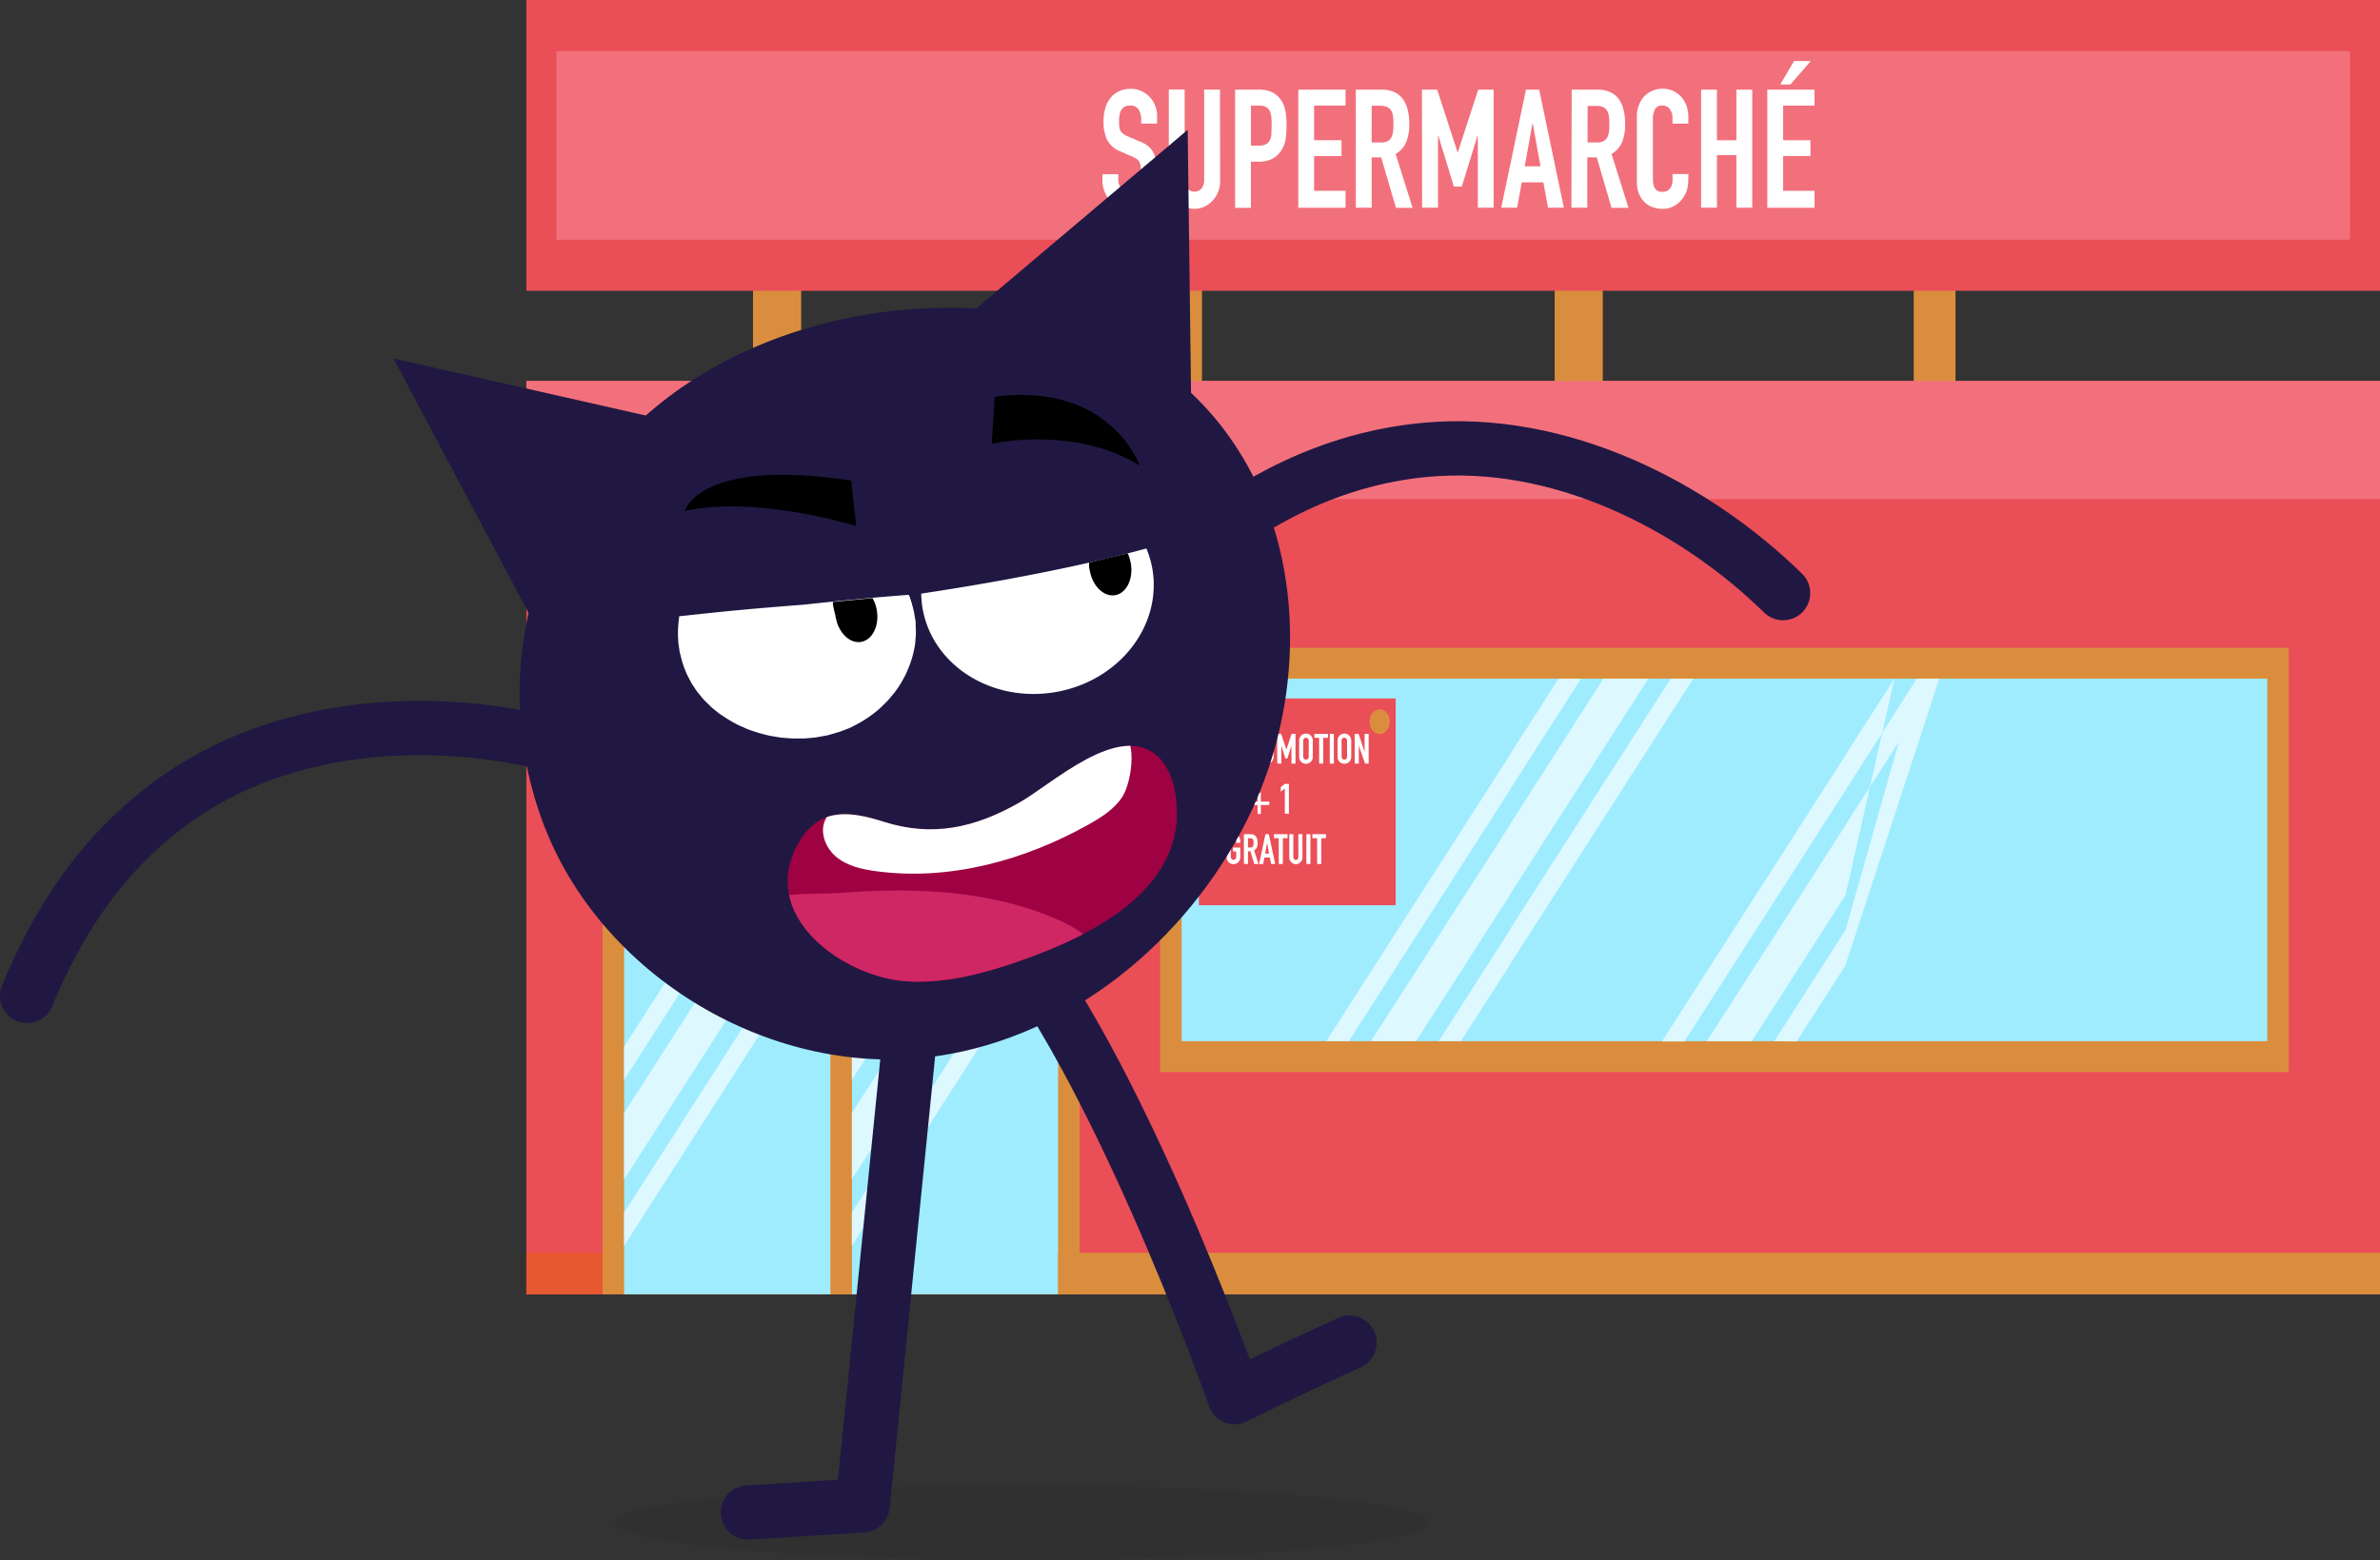 <svg viewBox="0 0 701.41 459.84" xmlns="http://www.w3.org/2000/svg" xmlns:xlink="http://www.w3.org/1999/xlink"><rect x="0" y="0" width="701.41" height="459.84" fill="#333333" stroke="none"/><clipPath id="a"><path d="m260.37 242.21c-9.49-3-18.45-4.35-24.5 5.36-13.54 21.79 12.5 40.79 32 41.74 11.07.54 22-2.31 32.51-6 21.84-7.59 51-22 45.9-50-.73-3.9-2.25-7.82-5.21-10.47-11.4-10.18-31.13 8.4-40.7 13.76-13.08 7.45-25.63 10.21-40 5.61z"/></clipPath><path d="m155.13 112.29h546.28v269.22h-546.28z" fill="#ea4e57"/><path d="m341.89 190.96h332.63v125.04h-332.63z" fill="#da8e3d"/><path d="m348.24 200.05h319.94v106.86h-319.94z" fill="#9fecff"/><path d="m444.91 284.42 54.09-84.37h-6.62l-47.48 74.06zm0-20.63v-20.63l27.64-43.11h13.24zm0-30.9v-10.36l14.42-22.48h6.61zm-14.38 74 14.47-22.47v-10.31l-21 32.8zm14.47-84.36v10.32l-47.49 74.06h-6.65zm0 20.63v20.63l-27.66 43.12h-13.29z" fill="#def8ff"/><path d="m244.71 190.96h73.47v190.55h-73.47z" fill="#da8e3d"/><path d="m251.05 199.46h60.78v182.05h-60.78z" fill="#9fecff"/><path d="m311.84 369.3h389.57v12.22h-389.57z" fill="#da8e3d"/><path d="m177.59 190.96h73.47v190.55h-73.47z" fill="#da8e3d"/><path d="m183.93 199.46h60.78v182.05h-60.78z" fill="#9fecff"/><path d="m183.93 318.32 60.78-94.78v-9.78l-60.78 94.79z" fill="#def8ff"/><path d="m183.93 347.66 60.78-94.78v-19.56l-60.78 94.78z" fill="#def8ff"/><path d="m183.93 367.21 60.78-94.78v-9.77l-60.78 94.78z" fill="#def8ff"/><path d="m221.92 82.75h14.19v40.07h-14.19z" fill="#da8e3d"/><path d="m340.04 82.75h14.19v40.07h-14.19z" fill="#da8e3d"/><path d="m458.17 82.75h14.19v40.07h-14.19z" fill="#da8e3d"/><path d="m564 82.75h12.3v40.07h-12.3z" fill="#da8e3d"/><path d="m155.13 0h546.28v85.72h-546.28z" fill="#ea4e57"/><path d="m155.13 112.29h546.28v34.83h-546.28z" fill="#f2707c"/><path d="m543.9 284.42 27.62-84.37h-6.61l-21 74.06zm0-20.63v-20.63l27.65-43.11h-13.24zm0-30.9v-10.36l14.41-22.48h6.62zm-14.42 74.11 14.42-22.48v-10.41l-21 32.8zm14.42-84.38v10.32l-47.5 74.06h-6.61zm0 20.63v20.63l-27.65 43.08h-13.25z" fill="#def8ff"/><path d="m251.05 318.32 60.79-94.78v-9.78l-60.79 94.79z" fill="#def8ff"/><path d="m251.05 347.66 60.79-94.78v-19.56l-60.79 94.78z" fill="#def8ff"/><path d="m251.05 367.21 60.79-94.78v-9.77l-60.79 94.78z" fill="#def8ff"/><path d="m155.13 369.3h22.46v12.22h-22.46z" fill="#e85931"/><path d="m163.97 15.07h528.6v55.58h-528.6z" fill="#f2707c"/><path d="m341 36.44h-4.67v-1.13a5.5 5.5 0 0 0 -.76-3 2.73 2.73 0 0 0 -2.57-1.2 3 3 0 0 0 -1.58.38 2.9 2.9 0 0 0 -1 1 4.44 4.44 0 0 0 -.48 1.41 10.61 10.61 0 0 0 -.14 1.69 13.27 13.27 0 0 0 .07 1.76 3.06 3.06 0 0 0 .35 1.22 2.84 2.84 0 0 0 .8.89 7.12 7.12 0 0 0 1.44.77l3.53 1.52a8.55 8.55 0 0 1 2.56 1.49 6 6 0 0 1 1.49 2 8.69 8.69 0 0 1 .71 2.64 27.67 27.67 0 0 1 .18 3.4 18.05 18.05 0 0 1 -.41 4.08 8.8 8.8 0 0 1 -1.35 3.22 6.57 6.57 0 0 1 -2.49 2.13 8.6 8.6 0 0 1 -3.81.79 8 8 0 0 1 -3.16-.64 7.5 7.5 0 0 1 -2.51-1.74 7.92 7.92 0 0 1 -1.68-2.65 8.92 8.92 0 0 1 -.62-3.27v-1.84h4.67v1.64a4.34 4.34 0 0 0 .76 2.47 2.83 2.83 0 0 0 2.54 1.06 4 4 0 0 0 1.86-.36 2.37 2.37 0 0 0 1-1 4.46 4.46 0 0 0 .45-1.63c.06-.66.08-1.37.08-2.16a19.43 19.43 0 0 0 -.08-2.25 3.87 3.87 0 0 0 -.4-1.41 2.39 2.39 0 0 0 -.82-.88 12.48 12.48 0 0 0 -1.4-.74l-3.34-1.46a7.55 7.55 0 0 1 -4-3.53 12.61 12.61 0 0 1 -1-5.45 13.74 13.74 0 0 1 .51-3.72 8.8 8.8 0 0 1 1.49-3 7 7 0 0 1 2.5-2 7.7 7.7 0 0 1 3.53-.76 7.12 7.12 0 0 1 3.18.69 7.63 7.63 0 0 1 2.47 1.81 8 8 0 0 1 2.1 5.25z" fill="#fff"/><path d="m359.59 53.4a8.34 8.34 0 0 1 -2.22 5.74 7.87 7.87 0 0 1 -2.4 1.77 7.05 7.05 0 0 1 -5.86 0 7.76 7.76 0 0 1 -2.43-1.77 8.09 8.09 0 0 1 -1.63-2.56 8.43 8.43 0 0 1 -.59-3.18v-27h4.67v26.5a3.93 3.93 0 0 0 .82 2.74 2.85 2.85 0 0 0 4 .09.76.76 0 0 0 .09-.09 3.84 3.84 0 0 0 .83-2.74v-26.48h4.67z" fill="#fff"/><path d="m364 26.42h7a9.79 9.79 0 0 1 3.39.54 6.58 6.58 0 0 1 2.64 1.9 7.52 7.52 0 0 1 1.65 3.21 20.65 20.65 0 0 1 .46 5 26 26 0 0 1 -.24 3.93 9 9 0 0 1 -1.08 3 7 7 0 0 1 -2.57 2.65 8.24 8.24 0 0 1 -4.21 1h-2.38v13.61h-4.66zm4.67 16.52h2.24a4.53 4.53 0 0 0 2.2-.44 2.6 2.6 0 0 0 1.14-1.2 4.78 4.78 0 0 0 .44-1.83c0-.71.07-1.51.07-2.4s0-1.58-.07-2.32a5.88 5.88 0 0 0 -.41-1.9 2.8 2.8 0 0 0 -1.11-1.27 3.89 3.89 0 0 0 -2.11-.46h-2.39z" fill="#fff"/><path d="m382.62 26.42h13.93v4.7h-9.27v10.21h8.07v4.67h-8.07v10.24h9.27v5h-13.93z" fill="#fff"/><path d="m399.57 26.42h7.51q8.25 0 8.25 10.22a13.79 13.79 0 0 1 -.89 5.2 7.11 7.11 0 0 1 -3.14 3.53l5 15.89h-4.9l-4.35-14.87h-2.8v14.83h-4.67zm4.67 15.58h2.65a4.48 4.48 0 0 0 2-.36 2.58 2.58 0 0 0 1.11-1.09 4.72 4.72 0 0 0 .53-1.68 19.38 19.38 0 0 0 0-4.65 4.34 4.34 0 0 0 -.58-1.71 2.63 2.63 0 0 0 -1.21-1 5.16 5.16 0 0 0 -2.06-.34h-2.43z" fill="#fff"/><path d="m419.06 26.42h4.49l6 18.43h.1l6-18.43h4.54v34.8h-4.66v-21.22h-.1l-4.62 15h-2.34l-4.58-15h-.09v21.22h-4.69z" fill="#fff"/><path d="m449.72 26.42h3.89l7.28 34.8h-4.67l-1.38-7.47h-6.36l-1.37 7.47h-4.68zm2 10h-.09l-2.28 12.61h4.65z" fill="#fff"/><path d="m463.19 26.42h7.51q8.25 0 8.24 10.22a13.56 13.56 0 0 1 -.88 5.2 7.14 7.14 0 0 1 -3.13 3.53l5 15.89h-5l-4.35-14.87h-2.79v14.83h-4.68zm4.67 15.58h2.65a4.43 4.43 0 0 0 2-.36 2.64 2.64 0 0 0 1.12-1.05 4.78 4.78 0 0 0 .53-1.68 16.47 16.47 0 0 0 .13-2.33 16.41 16.41 0 0 0 -.13-2.32 4.55 4.55 0 0 0 -.57-1.71 2.65 2.65 0 0 0 -1.22-1 5.19 5.19 0 0 0 -2.06-.34h-2.42z" fill="#fff"/><path d="m497.53 53.45a8.54 8.54 0 0 1 -.57 3.08 7.88 7.88 0 0 1 -3.96 4.38 6.52 6.52 0 0 1 -2.91.66 10.24 10.24 0 0 1 -2.7-.39 6.29 6.29 0 0 1 -2.47-1.35 7.18 7.18 0 0 1 -1.81-2.52 9.39 9.39 0 0 1 -.71-4v-19.17a8.78 8.78 0 0 1 .6-3.14 7.5 7.5 0 0 1 1.55-2.55 7.23 7.23 0 0 1 2.41-1.68 7.48 7.48 0 0 1 3.09-.61 7.14 7.14 0 0 1 5.36 2.32 8 8 0 0 1 1.59 2.62 9.64 9.64 0 0 1 .57 3.33v2h-4.67v-1.7a4.2 4.2 0 0 0 -.78-2.54 2.45 2.45 0 0 0 -2.1-1.07 2.32 2.32 0 0 0 -2.32 1.14 6.52 6.52 0 0 0 -.57 2.92v17.82a4.79 4.79 0 0 0 .62 2.54 2.39 2.39 0 0 0 2.22 1 3.19 3.19 0 0 0 1-.16 2.68 2.68 0 0 0 1.67-1.65 4.52 4.52 0 0 0 .28-1.71v-1.72h4.67z" fill="#fff"/><path d="m501.34 26.42h4.66v14.91h5.73v-14.91h4.68v34.8h-4.68v-15.5h-5.73v15.5h-4.67z" fill="#fff"/><path d="m520.84 26.42h13.92v4.7h-9.25v10.21h8.06v4.67h-8.06v10.24h9.25v5h-13.92zm7.88-8.42h4.94l-6 6.89h-3z" fill="#fff"/><path d="m353.32 205.89h58v60.94h-58z" fill="#ea4e57"/><g fill="#fff"><path d="m361.58 216.32h1.76a2.47 2.47 0 0 1 .89.13 1.8 1.8 0 0 1 .68.48 2 2 0 0 1 .42.81 4.77 4.77 0 0 1 .11 1.25 5.49 5.49 0 0 1 -.06 1 2.15 2.15 0 0 1 -.27.77 2 2 0 0 1 -.66.68 2.17 2.17 0 0 1 -1.09.23h-.61v3.43h-1.2zm1.2 4.16h.57a1.24 1.24 0 0 0 .57-.11.86.86 0 0 0 .3-.3 1.23 1.23 0 0 0 .1-.46v-1.19a1.34 1.34 0 0 0 -.1-.49.72.72 0 0 0 -.28-.32 1.09 1.09 0 0 0 -.54-.11h-.62z"/><path d="m366.37 216.32h1.93c1.41 0 2.11.88 2.11 2.57a3.1 3.1 0 0 1 -.23 1.31 1.72 1.72 0 0 1 -.8.88l1.3 4h-1.27l-1.12-3.75h-.72v3.75h-1.2zm1.2 3.91h.68a1.06 1.06 0 0 0 .5-.09.66.66 0 0 0 .3-.27 1 1 0 0 0 .13-.42 5.72 5.72 0 0 0 0-1.17 1.09 1.09 0 0 0 -.14-.43.68.68 0 0 0 -.32-.26 1.21 1.21 0 0 0 -.53-.09h-.62z"/><path d="m371.31 218.38a2.44 2.44 0 0 1 .18-.93 2.1 2.1 0 0 1 .46-.68 2 2 0 0 1 .65-.39 1.95 1.95 0 0 1 1.45 0 1.89 1.89 0 0 1 1.11 1.07 2.44 2.44 0 0 1 .18.93v4.62a2.19 2.19 0 0 1 -.18.94 1.74 1.74 0 0 1 -.47.67 1.92 1.92 0 0 1 -.64.4 2.23 2.23 0 0 1 -.72.13 2 2 0 0 1 -.73-.13 1.9 1.9 0 0 1 -1.11-1.07 2.19 2.19 0 0 1 -.18-.94zm1.2 4.64a.87.87 0 0 0 .24.67.89.89 0 0 0 .58.22.81.81 0 0 0 .81-.89v-4.64a.92.92 0 0 0 -.25-.67.78.78 0 0 0 -.56-.21.88.88 0 0 0 -.58.21.91.91 0 0 0 -.24.67z"/><path d="m376.4 216.32h1.17l1.54 4.64 1.53-4.64h1.16v8.77h-1.2v-5.3l-1.19 3.78h-.6l-1.18-3.78v5.3h-1.21z"/><path d="m382.87 218.38a2.12 2.12 0 0 1 .18-.93 2 2 0 0 1 .46-.68 2 2 0 0 1 .65-.39 1.92 1.92 0 0 1 1.45 0 2 2 0 0 1 .65.39 2 2 0 0 1 .47.68 2.26 2.26 0 0 1 .17.93v4.62a2.34 2.34 0 0 1 -.17.94 2 2 0 0 1 -1.12 1.07 2.13 2.13 0 0 1 -1.45 0 2.08 2.08 0 0 1 -.65-.4 1.91 1.91 0 0 1 -.46-.67 2.19 2.19 0 0 1 -.18-.94zm1.21 4.64a.84.84 0 0 0 .24.67.87.87 0 0 0 1.13 0 .84.84 0 0 0 .25-.67v-4.64a.84.84 0 0 0 -.25-.67.81.81 0 0 0 -1.37.67z"/><path d="m388.75 217.5h-1.39v-1.18h4v1.18h-1.4v7.59h-1.2z"/><path d="m391.9 216.32h1.2v8.77h-1.2z"/><path d="m394.19 218.38a2.44 2.44 0 0 1 .18-.93 2 2 0 0 1 .47-.68 1.9 1.9 0 0 1 .64-.39 1.94 1.94 0 0 1 1.46 0 1.9 1.9 0 0 1 .64.39 2 2 0 0 1 .47.68 2.44 2.44 0 0 1 .18.93v4.62a2.53 2.53 0 0 1 -.18.94 2.08 2.08 0 0 1 -.47.67 1.92 1.92 0 0 1 -.64.4 2.15 2.15 0 0 1 -1.46 0 1.92 1.92 0 0 1 -.64-.4 2.08 2.08 0 0 1 -.47-.67 2.53 2.53 0 0 1 -.18-.94zm1.21 4.62a.81.81 0 0 0 1.38.67.84.84 0 0 0 .22-.67v-4.64a.92.92 0 0 0 -.25-.67.81.81 0 0 0 -1.38.67z"/><path d="m399.23 216.32h1.16l1.77 5.29v-5.29h1.2v8.77h-1.07l-1.84-5.3v5.3h-1.2z"/><path d="m361.41 238.69 2.17-4.27a1.91 1.91 0 0 0 .19-.57 5.8 5.8 0 0 0 0-.59v-.34a1.55 1.55 0 0 0 -.06-.31.51.51 0 0 0 -.52-.33.58.58 0 0 0 -.43.16.7.7 0 0 0 -.16.48v.71h-1.2v-.69a2 2 0 0 1 .14-.74 1.88 1.88 0 0 1 .39-.6 1.69 1.69 0 0 1 1.27-.57 1.63 1.63 0 0 1 .81.18 1.5 1.5 0 0 1 .55.48 2 2 0 0 1 .32.71 2.9 2.9 0 0 1 .1.88v.53a2.94 2.94 0 0 1 0 .42 1.9 1.9 0 0 1 -.11.39c-.06.14-.13.29-.23.48l-1.76 3.53h2.17v1.25h-3.59z"/><path d="m370.64 233.64h.94v2.65h2.51v1h-2.51v2.65h-.94v-2.65h-2.5v-1h2.5z"/><path d="m378.66 232.43-1.2.93v-1.36l1.2-.93h1.2v8.77h-1.2z"/><path d="m361.51 248a2.39 2.39 0 0 1 .17-.95 2.08 2.08 0 0 1 .47-.67 1.88 1.88 0 0 1 .65-.39 2 2 0 0 1 .72-.14 2.19 2.19 0 0 1 .72.14 1.88 1.88 0 0 1 .65.39 2.08 2.08 0 0 1 .47.67 2.39 2.39 0 0 1 .17.95v.44h-1.2v-.44a.87.87 0 0 0 -.24-.67.85.85 0 0 0 -1.14 0 .87.87 0 0 0 -.24.67v4.63a.81.81 0 1 0 1.62 0v-1.66h-.95v-1.13h2.15v2.76a2.26 2.26 0 0 1 -.17.93 1.91 1.91 0 0 1 -1.12 1.07 1.92 1.92 0 0 1 -1.44 0 1.91 1.91 0 0 1 -1.12-1.07 2.26 2.26 0 0 1 -.17-.93z"/><path d="m366.59 245.89h1.93c1.42 0 2.12.89 2.12 2.58a3.5 3.5 0 0 1 -.23 1.32 1.87 1.87 0 0 1 -.81.88l1.3 4h-1.27l-1.12-3.74h-.72v3.74h-1.2zm1.2 3.92h.68a1.24 1.24 0 0 0 .51-.08.69.69 0 0 0 .29-.27 1.28 1.28 0 0 0 .14-.43 5.72 5.72 0 0 0 0-1.17 1.11 1.11 0 0 0 -.15-.43.61.61 0 0 0 -.31-.26 1.21 1.21 0 0 0 -.53-.09h-.63z"/><path d="m372.94 245.89h1l1.87 8.78h-1.2l-.36-1.89h-1.63l-.35 1.89h-1.2zm.5 2.53-.59 3.19h1.15z"/><path d="m376.85 247.08h-1.4v-1.19h4v1.19h-1.38v7.59h-1.2z"/><path d="m383.85 252.7a2 2 0 0 1 -.58 1.45 1.88 1.88 0 0 1 -.61.43 1.79 1.79 0 0 1 -1.5 0 1.82 1.82 0 0 1 -.62-.43 2.37 2.37 0 0 1 -.43-.65 2.15 2.15 0 0 1 -.15-.8v-6.81h1.2v6.69a1 1 0 0 0 .22.69.75.75 0 0 0 1.05 0 1 1 0 0 0 .21-.69v-6.69h1.2z"/><path d="m385 245.89h1.2v8.78h-1.2z"/><path d="m388.16 247.08h-1.39v-1.19h4v1.19h-1.38v7.59h-1.21z"/></g><path d="m409.6 212.73c0 2-1.34 3.66-3 3.66s-3-1.64-3-3.66 1.33-3.66 3-3.66 3 1.64 3 3.66" fill="#da8e3d"/><path d="m361 212.73c0 2-1.33 3.66-3 3.66s-3-1.64-3-3.66 1.34-3.66 3-3.66 3 1.64 3 3.66" fill="#da8e3d"/><path d="m525.49 174.83c-25.92-25.37-65.49-46.13-105.93-42.18-27.72 2.71-50.07 15.23-68.18 29.78" fill="none" stroke="#201842" stroke-linecap="round" stroke-linejoin="round" stroke-width="16"/><path d="m166.51 220.45c-34.95-9.71-79.61-8.83-113.15 14.12-23 15.71-36.53 37.5-45.36 59" fill="none" stroke="#201842" stroke-linecap="round" stroke-linejoin="round" stroke-width="16"/><ellipse cx="301" cy="448.84" opacity=".07" rx="119.96" ry="11"/><path d="m332 102.14c50.74 27.28 59.46 92.14 35.31 140-17.79 35.29-51.67 63.29-90.76 69.11-48.5 7.23-100-23.39-116.79-69.46-17.91-49 1.52-102.61 45-130.15 23.71-15 52.18-21.73 80.2-20.85q2.21.08 4.41.21c14.79 1 29.55 4.15 42.63 11.14z" fill="#201842"/><path d="m170.8 208.97-54.86-103.32 107.18 24.27z" fill="#201842"/><path d="m351.18 128.86-1.16-90.59-81.68 69.04z" fill="#201842"/><path d="m220.41 445.84 33.83-2.09 17.97-178.69" fill="none" stroke="#201842" stroke-linecap="round" stroke-linejoin="round" stroke-width="16"/><path d="m397.72 395.77c-16.24 7.29-33.85 16.07-33.85 16.07s-37.87-108.2-74.72-145.23" fill="none" stroke="#201842" stroke-linecap="round" stroke-linejoin="round" stroke-width="16"/><path d="m197.56 241.71c27.11 15.75 62.28 16.54 90 2 1.3-.68 2.72-1.57 3-3a4.46 4.46 0 0 0 -.3-2.37c-2.51-7.29-9.25-12.46-16.63-14.8s-15.27-2.24-23-1.81c-16.93.93-34.55 3.59-48.32 13.5" fill="#201842"/><path d="m260.37 242.21c-9.49-3-18.45-4.35-24.5 5.36-13.54 21.79 12.5 40.79 32 41.74 11.07.54 22-2.31 32.51-6 21.84-7.59 51-22 45.9-50-.73-3.9-2.25-7.82-5.21-10.47-11.4-10.18-31.13 8.4-40.7 13.76-13.08 7.45-25.63 10.21-40 5.61z" fill="#9e0242"/><g clip-path="url(#a)"><path d="m328.82 214.7c-5.37-1.06-16.52 7.67-21.72 9.58-16.6 6.06-34.33 8-51.67 10.87-4.86.79-10.49 2.26-12.36 6.82-1.53 3.77.43 8.31 3.64 10.83s7.38 3.46 11.43 4c21.59 2.93 43.73-3.14 62.74-13.79 3.81-2.14 7.68-4.6 10-8.31 2.72-4.39 4.91-18.61-2.06-20z" fill="#fff"/></g><g clip-path="url(#a)"><path d="m247.71 263.21c-6.85.53-24.51-.66-28.92 5.45-5.67 7.77 7.18 17.52 12.75 20.76 23.65 13.74 53 15.48 79.45 8.72 5.41-1.4 11.52-3.8 13.35-9.1 1.35-3.91-.13-8.37-2.85-11.47s-6.48-5.07-10.26-6.7c-19.96-8.59-42.11-9.34-63.52-7.66z" fill="#ce2764"/></g><path d="m337.86 161.67c-9.87 2.72-32.27 8.19-66.36 13.31a28.56 28.56 0 0 0 .39 4.33c2.9 16.83 20.39 27.88 39.09 24.71s31.51-19.42 28.64-36.32a28.34 28.34 0 0 0 -1.76-6" fill="#fff"/><path d="m267.89 175.55c-18.82 2.74-41 5.34-66.53 7.3a28.21 28.21 0 0 0 .07 9c2.89 16.83 20.39 27.91 39.08 24.71s31.52-19.46 28.63-36.33a26.79 26.79 0 0 0 -1.25-4.75" fill="#fff"/><path d="m267.86 175.41v.1a25.32 25.32 0 0 1 1.14 3.49l.24.88a4.21 4.21 0 0 1 .12.48l.07.45.3 1.77a6 6 0 0 1 .13.88v.93l.07 1.89a16.31 16.31 0 0 1 -.1 1.86c-.06.62-.06 1.26-.17 1.88a29.75 29.75 0 0 1 -2.05 7.2c-.25.57-.48 1.16-.76 1.72l-.88 1.64a27.55 27.55 0 0 1 -2.05 3.16 16.5 16.5 0 0 1 -1.18 1.47l-1.22 1.43c-.9.88-1.77 1.78-2.72 2.6a34.73 34.73 0 0 1 -6.18 4.21l-1.67.88a18 18 0 0 1 -1.76.72l-1.77.67-1.76.52c-.57.16-1.17.35-1.77.5l-1.83.34c-.63.11-1.19.24-1.87.32l-1.8.16c-.61.07-1.23.12-1.84.13h-1.86a35.13 35.13 0 0 1 -3.7-.2l-.88-.07-.89-.15-1.82-.3a13.51 13.51 0 0 1 -1.76-.39l-1.77-.45c-1.21-.37-2.37-.77-3.53-1.18l-1.67-.75a15.9 15.9 0 0 1 -1.67-.78 35.17 35.17 0 0 1 -3.2-1.87l-1.53-1c-.51-.35-1-.76-1.46-1.15s-1-.76-1.42-1.21l-1.3-1.26-.66-.66-.6-.71-1.18-1.45a13.37 13.37 0 0 1 -1.07-1.55c-.34-.52-.72-1-1-1.58l-.88-1.67-.42-.88c-.14-.29-.23-.59-.35-.88a25.5 25.5 0 0 1 -1.17-3.59l-.46-1.84-.27-1.84a15.24 15.24 0 0 1 -.17-1.9l-.06-1v-1a34.13 34.13 0 0 1 .27-3.78l.11-.95 1-.1c5.54-.58 11.09-1.21 16.63-1.71 2.77-.27 5.54-.51 8.32-.74s5.56-.47 8.34-.67c1.39-.11 2.78-.2 4.16-.38l4.16-.44q4.15-.44 8.32-.82l4.16-.4c1.4-.12 2.78-.27 4.18-.38 2.78-.22 5.56-.48 8.35-.66z" fill="#fff"/><path d="m321 165.84a5.9 5.9 0 0 0 .16 2.29c.79 4.61 4.13 7.87 7.48 7.31s5.41-4.78 4.62-9.38a15.07 15.07 0 0 0 -.88-2.94"/><path d="m310.29 172.45c1.17-.2 1.94-1.52 1.9-3.08l-4.79.54c.43 1.66 1.66 2.75 2.89 2.54" fill="#fff"/><path d="m257.14 176.31a11 11 0 0 1 1.26 3.53c.78 4.6-1.28 8.8-4.63 9.37s-6.69-2.7-7.48-7.31c-.19-1.12-.94-3.42-.82-4.46"/><path d="m293.12 116.92c34.19-4.37 42.76 20.3 42.76 20.3-19.52-12-43.62-6.4-43.62-6.4l.88-13.89"/><path d="m250.81 141.64c-45-6.75-49 9-49 9 21-4.76 50.51 4.41 50.51 4.41l-1.47-13.49"/></svg>